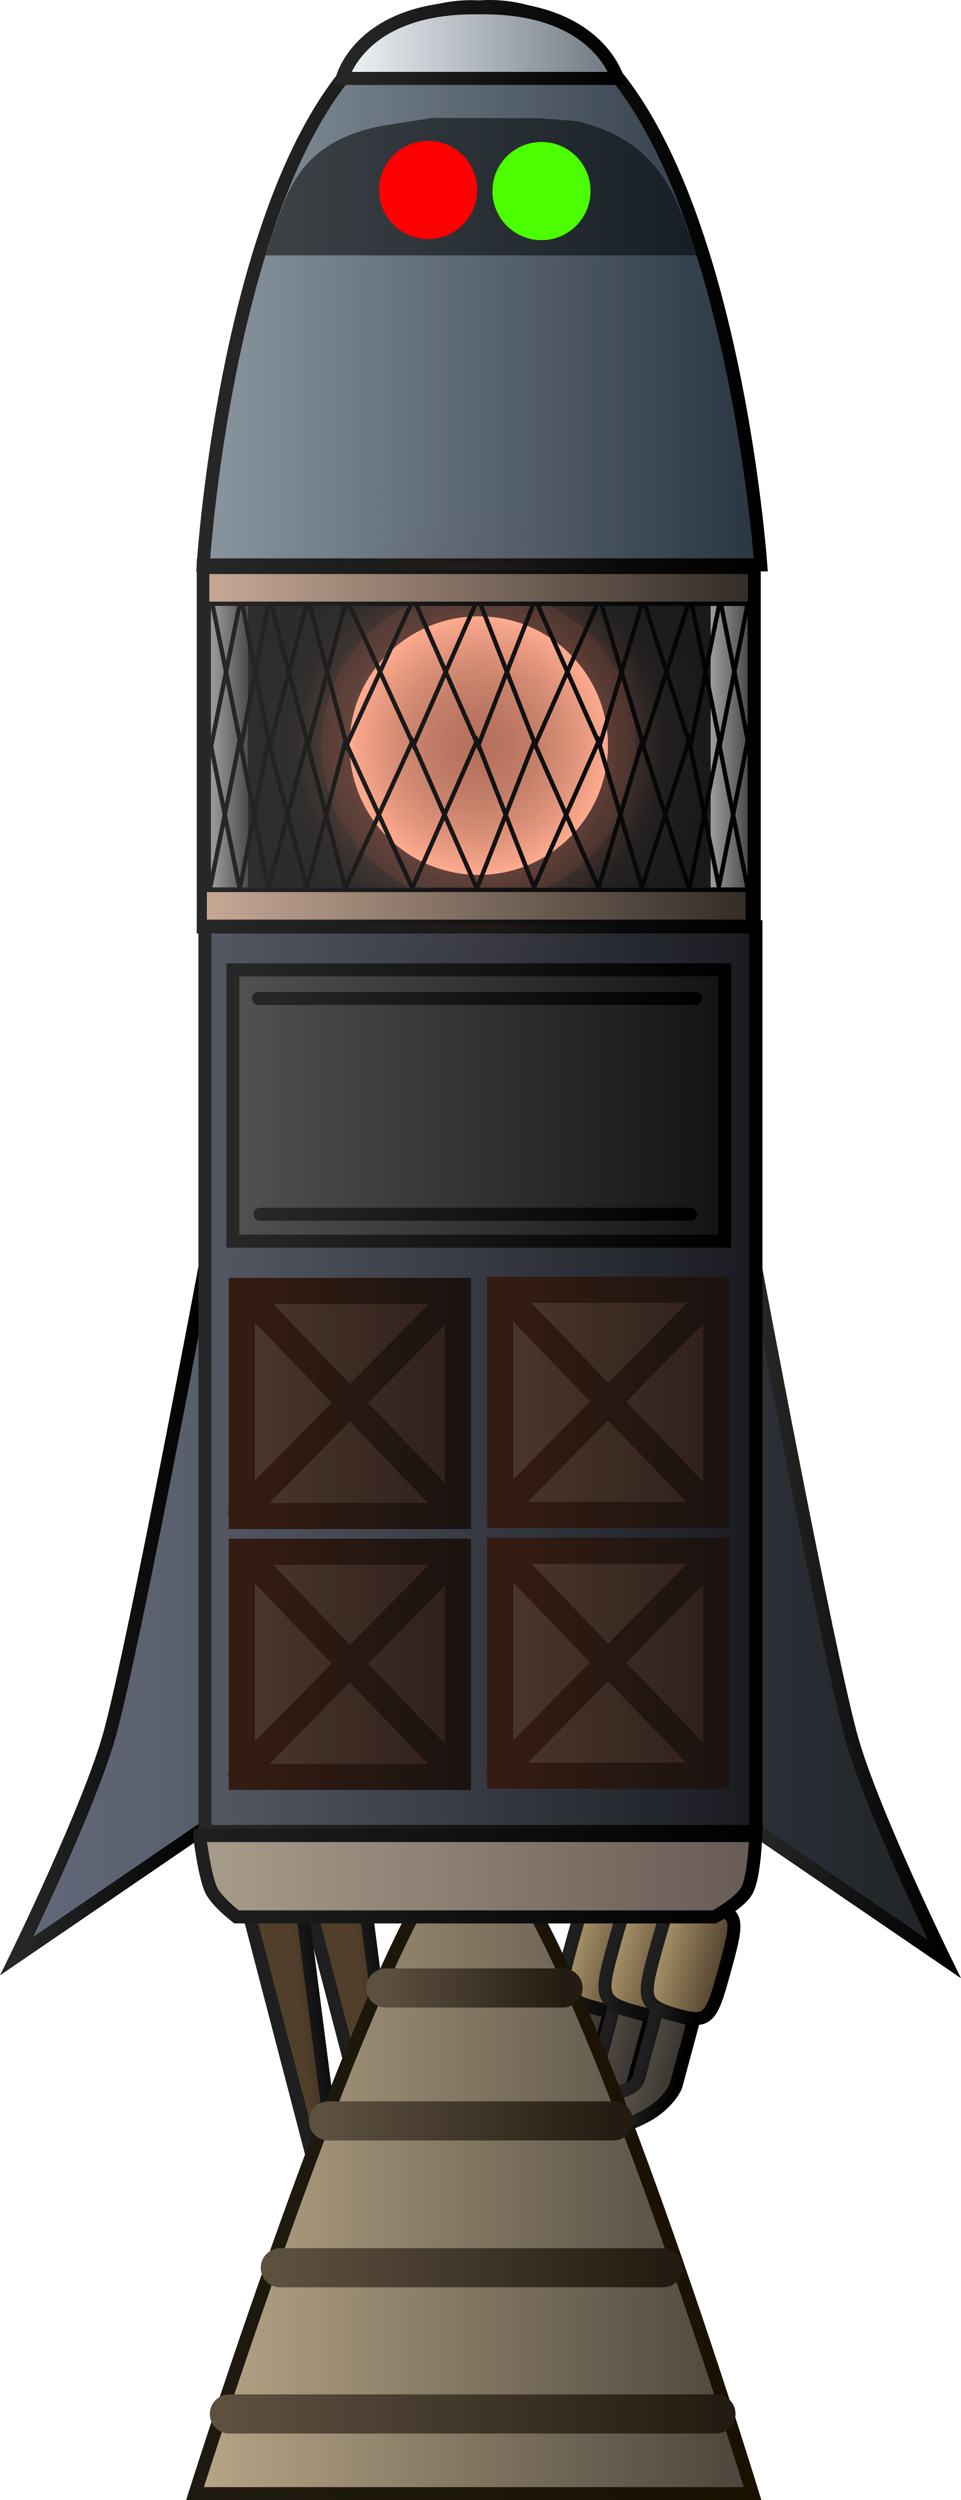 <svg version="1.1" xmlns="http://www.w3.org/2000/svg" xmlns:xlink="http://www.w3.org/1999/xlink" width="110.596" height="287.525" viewBox="0,0,110.596,287.525"><defs><linearGradient x1="208.289" y1="25.537" x2="272.458" y2="25.537" gradientUnits="userSpaceOnUse" id="color-1"><stop offset="0" stop-color="#89959f"/><stop offset="1" stop-color="#2a3542"/></linearGradient><linearGradient x1="208.289" y1="25.517" x2="272.458" y2="25.517" gradientUnits="userSpaceOnUse" id="color-2"><stop offset="0" stop-color="#272727"/><stop offset="1" stop-color="#000000"/></linearGradient><linearGradient x1="224.289" y1="-2.378" x2="255.958" y2="-2.378" gradientUnits="userSpaceOnUse" id="color-3"><stop offset="0" stop-color="#f1f5f8"/><stop offset="1" stop-color="#6d7680"/></linearGradient><linearGradient x1="224.289" y1="-2.381" x2="255.958" y2="-2.381" gradientUnits="userSpaceOnUse" id="color-4"><stop offset="0" stop-color="#272727"/><stop offset="1" stop-color="#000000"/></linearGradient><linearGradient x1="217.069" y1="13.927" x2="264.253" y2="13.927" gradientUnits="userSpaceOnUse" id="color-5"><stop offset="0" stop-color="#3b4145"/><stop offset="1" stop-color="#171e25"/></linearGradient><linearGradient x1="271.823" y1="177.001" x2="303.629" y2="177.001" gradientUnits="userSpaceOnUse" id="color-6"><stop offset="0" stop-color="#2c2f36"/><stop offset="1" stop-color="#191d1f"/></linearGradient><linearGradient x1="271.823" y1="178.094" x2="293.578" y2="178.094" gradientUnits="userSpaceOnUse" id="color-7"><stop offset="0" stop-color="#272727"/><stop offset="1" stop-color="#000000"/></linearGradient><linearGradient x1="208.578" y1="176.668" x2="176.772" y2="176.668" gradientUnits="userSpaceOnUse" id="color-8"><stop offset="0" stop-color="#575e6b"/><stop offset="1" stop-color="#696d82"/></linearGradient><linearGradient x1="186.823" y1="177.761" x2="208.578" y2="177.761" gradientUnits="userSpaceOnUse" id="color-9"><stop offset="0" stop-color="#272727"/><stop offset="1" stop-color="#000000"/></linearGradient><linearGradient x1="208.49" y1="151.261" x2="271.899" y2="151.261" gradientUnits="userSpaceOnUse" id="color-10"><stop offset="0" stop-color="#535863"/><stop offset="1" stop-color="#1a1b21"/></linearGradient><linearGradient x1="208.49" y1="151.261" x2="271.899" y2="151.261" gradientUnits="userSpaceOnUse" id="color-11"><stop offset="0" stop-color="#272727"/><stop offset="1" stop-color="#000000"/></linearGradient><linearGradient x1="242.461" y1="153.937" x2="267.332" y2="153.937" gradientUnits="userSpaceOnUse" id="color-12"><stop offset="0" stop-color="#4a382c"/><stop offset="1" stop-color="#301f1b"/></linearGradient><linearGradient x1="242.461" y1="153.937" x2="267.332" y2="153.937" gradientUnits="userSpaceOnUse" id="color-13"><stop offset="0" stop-color="#351c12"/><stop offset="1" stop-color="#1a1310"/></linearGradient><linearGradient x1="242.394" y1="153.946" x2="267.208" y2="153.946" gradientUnits="userSpaceOnUse" id="color-14"><stop offset="0" stop-color="#351c12"/><stop offset="1" stop-color="#1a1310"/></linearGradient><linearGradient x1="242.394" y1="153.757" x2="267.208" y2="153.757" gradientUnits="userSpaceOnUse" id="color-15"><stop offset="0" stop-color="#351c12"/><stop offset="1" stop-color="#1a1310"/></linearGradient><linearGradient x1="212.735" y1="154.063" x2="237.606" y2="154.063" gradientUnits="userSpaceOnUse" id="color-16"><stop offset="0" stop-color="#4a382c"/><stop offset="1" stop-color="#301f1b"/></linearGradient><linearGradient x1="212.735" y1="154.063" x2="237.606" y2="154.063" gradientUnits="userSpaceOnUse" id="color-17"><stop offset="0" stop-color="#351c12"/><stop offset="1" stop-color="#1a1310"/></linearGradient><linearGradient x1="212.668" y1="154.072" x2="237.482" y2="154.072" gradientUnits="userSpaceOnUse" id="color-18"><stop offset="0" stop-color="#351c12"/><stop offset="1" stop-color="#1a1310"/></linearGradient><linearGradient x1="212.668" y1="153.883" x2="237.482" y2="153.883" gradientUnits="userSpaceOnUse" id="color-19"><stop offset="0" stop-color="#351c12"/><stop offset="1" stop-color="#1a1310"/></linearGradient><linearGradient x1="242.461" y1="183.937" x2="267.332" y2="183.937" gradientUnits="userSpaceOnUse" id="color-20"><stop offset="0" stop-color="#4a382c"/><stop offset="1" stop-color="#301f1b"/></linearGradient><linearGradient x1="242.461" y1="183.937" x2="267.332" y2="183.937" gradientUnits="userSpaceOnUse" id="color-21"><stop offset="0" stop-color="#351c12"/><stop offset="1" stop-color="#1a1310"/></linearGradient><linearGradient x1="242.394" y1="183.946" x2="267.208" y2="183.946" gradientUnits="userSpaceOnUse" id="color-22"><stop offset="0" stop-color="#351c12"/><stop offset="1" stop-color="#1a1310"/></linearGradient><linearGradient x1="242.394" y1="183.757" x2="267.208" y2="183.757" gradientUnits="userSpaceOnUse" id="color-23"><stop offset="0" stop-color="#351c12"/><stop offset="1" stop-color="#1a1310"/></linearGradient><linearGradient x1="212.735" y1="184.063" x2="237.606" y2="184.063" gradientUnits="userSpaceOnUse" id="color-24"><stop offset="0" stop-color="#4a382c"/><stop offset="1" stop-color="#301f1b"/></linearGradient><linearGradient x1="212.735" y1="184.063" x2="237.606" y2="184.063" gradientUnits="userSpaceOnUse" id="color-25"><stop offset="0" stop-color="#351c12"/><stop offset="1" stop-color="#1a1310"/></linearGradient><linearGradient x1="212.668" y1="184.072" x2="237.482" y2="184.072" gradientUnits="userSpaceOnUse" id="color-26"><stop offset="0" stop-color="#351c12"/><stop offset="1" stop-color="#1a1310"/></linearGradient><linearGradient x1="212.668" y1="183.883" x2="237.482" y2="183.883" gradientUnits="userSpaceOnUse" id="color-27"><stop offset="0" stop-color="#351c12"/><stop offset="1" stop-color="#1a1310"/></linearGradient><linearGradient x1="211.7" y1="119.8" x2="268.3" y2="119.8" gradientUnits="userSpaceOnUse" id="color-28"><stop offset="0" stop-color="#515151"/><stop offset="1" stop-color="#131313"/></linearGradient><linearGradient x1="211.7" y1="119.8" x2="268.3" y2="119.8" gradientUnits="userSpaceOnUse" id="color-29"><stop offset="0" stop-color="#272727"/><stop offset="1" stop-color="#000000"/></linearGradient><linearGradient x1="214.648" y1="107.484" x2="264.959" y2="107.484" gradientUnits="userSpaceOnUse" id="color-30"><stop offset="0" stop-color="#272727"/><stop offset="1" stop-color="#000000"/></linearGradient><linearGradient x1="214.844" y1="132.298" x2="264.369" y2="132.298" gradientUnits="userSpaceOnUse" id="color-31"><stop offset="0" stop-color="#272727"/><stop offset="1" stop-color="#000000"/></linearGradient><linearGradient x1="208.295" y1="78.5" x2="271.705" y2="78.5" gradientUnits="userSpaceOnUse" id="color-32"><stop offset="0" stop-color="#303030"/><stop offset="1" stop-color="#171717"/></linearGradient><linearGradient x1="208.295" y1="78.5" x2="271.705" y2="78.5" gradientUnits="userSpaceOnUse" id="color-33"><stop offset="0" stop-color="#272727"/><stop offset="1" stop-color="#000000"/></linearGradient><radialGradient cx="240" cy="78.5" r="26.305" gradientUnits="userSpaceOnUse" id="color-34"><stop offset="0" stop-color="#734c45" stop-opacity="0.41"/><stop offset="1" stop-color="#734c45" stop-opacity="0"/></radialGradient><radialGradient cx="240" cy="78.406" r="21.356" gradientUnits="userSpaceOnUse" id="color-35"><stop offset="0" stop-color="#eb8c73" stop-opacity="0.61"/><stop offset="1" stop-color="#eb8c73" stop-opacity="0"/></radialGradient><radialGradient cx="240" cy="78.406" r="18.08" gradientUnits="userSpaceOnUse" id="color-36"><stop offset="0" stop-color="#ff734f" stop-opacity="0"/><stop offset="1" stop-color="#ff734f" stop-opacity="0.09"/></radialGradient><radialGradient cx="240" cy="78.406" r="14.867" gradientUnits="userSpaceOnUse" id="color-37"><stop offset="0" stop-color="#ffa282" stop-opacity="0.12"/><stop offset="1" stop-color="#ffab8f"/></radialGradient><linearGradient x1="209.188" y1="78.458" x2="213.438" y2="78.458" gradientUnits="userSpaceOnUse" id="color-38"><stop offset="0" stop-color="#9d9d9d"/><stop offset="1" stop-color="#4c4c4c"/></linearGradient><linearGradient x1="209.188" y1="78.458" x2="213.438" y2="78.458" gradientUnits="userSpaceOnUse" id="color-39"><stop offset="0" stop-color="#272727"/><stop offset="1" stop-color="#000000"/></linearGradient><linearGradient x1="266.688" y1="78.458" x2="270.938" y2="78.458" gradientUnits="userSpaceOnUse" id="color-40"><stop offset="0" stop-color="#9d9d9d"/><stop offset="1" stop-color="#4c4c4c"/></linearGradient><linearGradient x1="266.688" y1="78.458" x2="270.938" y2="78.458" gradientUnits="userSpaceOnUse" id="color-41"><stop offset="0" stop-color="#272727"/><stop offset="1" stop-color="#000000"/></linearGradient><linearGradient x1="209.071" y1="86.32" x2="270.929" y2="86.32" gradientUnits="userSpaceOnUse" id="color-42"><stop offset="0" stop-color="#272727"/><stop offset="1" stop-color="#000000"/></linearGradient><linearGradient x1="209.071" y1="86.394" x2="270.929" y2="86.394" gradientUnits="userSpaceOnUse" id="color-43"><stop offset="0" stop-color="#272727"/><stop offset="1" stop-color="#000000"/></linearGradient><linearGradient x1="209.214" y1="69.891" x2="271.071" y2="69.891" gradientUnits="userSpaceOnUse" id="color-44"><stop offset="0" stop-color="#272727"/><stop offset="1" stop-color="#000000"/></linearGradient><linearGradient x1="209.214" y1="69.966" x2="271.071" y2="69.966" gradientUnits="userSpaceOnUse" id="color-45"><stop offset="0" stop-color="#272727"/><stop offset="1" stop-color="#000000"/></linearGradient><linearGradient x1="208.46" y1="96.835" x2="270.96" y2="96.835" gradientUnits="userSpaceOnUse" id="color-46"><stop offset="0" stop-color="#c7a895"/><stop offset="1" stop-color="#322c27"/></linearGradient><linearGradient x1="208.46" y1="96.835" x2="270.96" y2="96.835" gradientUnits="userSpaceOnUse" id="color-47"><stop offset="0" stop-color="#272727"/><stop offset="1" stop-color="#000000"/></linearGradient><linearGradient x1="208.745" y1="60.264" x2="271.245" y2="60.264" gradientUnits="userSpaceOnUse" id="color-48"><stop offset="0" stop-color="#c7a895"/><stop offset="1" stop-color="#322c27"/></linearGradient><linearGradient x1="208.745" y1="60.264" x2="271.245" y2="60.264" gradientUnits="userSpaceOnUse" id="color-49"><stop offset="0" stop-color="#272727"/><stop offset="1" stop-color="#000000"/></linearGradient><linearGradient x1="249.088" y1="229.455" x2="253.305" y2="230.59" gradientUnits="userSpaceOnUse" id="color-50"><stop offset="0" stop-color="#524c43"/><stop offset="1" stop-color="#36312c"/></linearGradient><linearGradient x1="249.088" y1="229.455" x2="253.305" y2="230.59" gradientUnits="userSpaceOnUse" id="color-51"><stop offset="0" stop-color="#1f1f1f"/><stop offset="1" stop-color="#000000"/></linearGradient><linearGradient x1="250.74" y1="216.024" x2="258.721" y2="218.173" gradientUnits="userSpaceOnUse" id="color-52"><stop offset="0" stop-color="#ab966a"/><stop offset="1" stop-color="#4f3f2d"/></linearGradient><linearGradient x1="250.74" y1="216.024" x2="258.721" y2="218.173" gradientUnits="userSpaceOnUse" id="color-53"><stop offset="0" stop-color="#1f1f1f"/><stop offset="1" stop-color="#000000"/></linearGradient><linearGradient x1="227.32" y1="229.216" x2="231.81" y2="228.71" gradientUnits="userSpaceOnUse" id="color-54"><stop offset="0" stop-color="#523f2b"/><stop offset="1" stop-color="#2e2316"/></linearGradient><linearGradient x1="227.32" y1="229.216" x2="231.81" y2="228.71" gradientUnits="userSpaceOnUse" id="color-55"><stop offset="0" stop-color="#1f1f1f"/><stop offset="1" stop-color="#000000"/></linearGradient><linearGradient x1="253.838" y1="229.955" x2="258.055" y2="231.09" gradientUnits="userSpaceOnUse" id="color-56"><stop offset="0" stop-color="#524c43"/><stop offset="1" stop-color="#36312c"/></linearGradient><linearGradient x1="253.838" y1="229.955" x2="258.055" y2="231.09" gradientUnits="userSpaceOnUse" id="color-57"><stop offset="0" stop-color="#1f1f1f"/><stop offset="1" stop-color="#000000"/></linearGradient><linearGradient x1="255.49" y1="216.524" x2="263.471" y2="218.673" gradientUnits="userSpaceOnUse" id="color-58"><stop offset="0" stop-color="#ab966a"/><stop offset="1" stop-color="#4f3f2d"/></linearGradient><linearGradient x1="255.49" y1="216.524" x2="263.471" y2="218.673" gradientUnits="userSpaceOnUse" id="color-59"><stop offset="0" stop-color="#1f1f1f"/><stop offset="1" stop-color="#000000"/></linearGradient><linearGradient x1="260.354" y1="216.929" x2="268.334" y2="219.077" gradientUnits="userSpaceOnUse" id="color-60"><stop offset="0" stop-color="#ab966a"/><stop offset="1" stop-color="#4f3f2d"/></linearGradient><linearGradient x1="260.354" y1="216.929" x2="268.334" y2="219.077" gradientUnits="userSpaceOnUse" id="color-61"><stop offset="0" stop-color="#1f1f1f"/><stop offset="1" stop-color="#000000"/></linearGradient><linearGradient x1="258.756" y1="230.368" x2="262.973" y2="231.503" gradientUnits="userSpaceOnUse" id="color-62"><stop offset="0" stop-color="#524c43"/><stop offset="1" stop-color="#36312c"/></linearGradient><linearGradient x1="258.756" y1="230.368" x2="262.973" y2="231.503" gradientUnits="userSpaceOnUse" id="color-63"><stop offset="0" stop-color="#1f1f1f"/><stop offset="1" stop-color="#000000"/></linearGradient><linearGradient x1="219.82" y1="227.966" x2="224.31" y2="227.46" gradientUnits="userSpaceOnUse" id="color-64"><stop offset="0" stop-color="#523f2b"/><stop offset="1" stop-color="#2e2316"/></linearGradient><linearGradient x1="219.82" y1="227.966" x2="224.31" y2="227.46" gradientUnits="userSpaceOnUse" id="color-65"><stop offset="0" stop-color="#1f1f1f"/><stop offset="1" stop-color="#000000"/></linearGradient><linearGradient x1="207.342" y1="241.894" x2="271.51" y2="241.894" gradientUnits="userSpaceOnUse" id="color-66"><stop offset="0" stop-color="#b8a687"/><stop offset="1" stop-color="#4a443b"/></linearGradient><linearGradient x1="207.342" y1="241.894" x2="271.51" y2="241.894" gradientUnits="userSpaceOnUse" id="color-67"><stop offset="0" stop-color="#1f1a11"/><stop offset="1" stop-color="#191100"/></linearGradient><linearGradient x1="229.3" y1="221.281" x2="249.7" y2="221.281" gradientUnits="userSpaceOnUse" id="color-68"><stop offset="0" stop-color="#5c503f"/><stop offset="1" stop-color="#241c12"/></linearGradient><linearGradient x1="222.7" y1="236.575" x2="255.5" y2="236.575" gradientUnits="userSpaceOnUse" id="color-69"><stop offset="0" stop-color="#5c503f"/><stop offset="1" stop-color="#241c12"/></linearGradient><linearGradient x1="217.163" y1="253.457" x2="261.198" y2="253.457" gradientUnits="userSpaceOnUse" id="color-70"><stop offset="0" stop-color="#5c503f"/><stop offset="1" stop-color="#241c12"/></linearGradient><linearGradient x1="211.3" y1="270.272" x2="267.3" y2="270.272" gradientUnits="userSpaceOnUse" id="color-71"><stop offset="0" stop-color="#5c503f"/><stop offset="1" stop-color="#241c12"/></linearGradient><linearGradient x1="207.875" y1="208.43" x2="271.875" y2="208.43" gradientUnits="userSpaceOnUse" id="color-72"><stop offset="0" stop-color="#a89d8a"/><stop offset="1" stop-color="#665a54"/></linearGradient><linearGradient x1="207.875" y1="208.43" x2="271.875" y2="208.43" gradientUnits="userSpaceOnUse" id="color-73"><stop offset="0" stop-color="#1f1f1f"/><stop offset="1" stop-color="#000000"/></linearGradient></defs><g transform="translate(-184.903,7.339)"><g data-paper-data="{&quot;isPaintingLayer&quot;:true}" fill-rule="nonzero" stroke-linejoin="miter" stroke-miterlimit="10" stroke-dasharray="" stroke-dashoffset="0" style="mix-blend-mode: normal"><path d="M208.289,57.623c0,0 4.127,-65.639 31.755,-64.169c27.799,-1.962 32.413,64.169 32.413,64.169z" fill="url(#color-1)" stroke="url(#color-2)" stroke-width="1.5" stroke-linecap="butt"/><path d="M224.289,1.681c0,0 2.037,-8.305 15.672,-8.119c13.719,-0.248 15.997,8.119 15.997,8.119z" fill="url(#color-3)" stroke="url(#color-4)" stroke-width="1.5" stroke-linecap="butt"/><path d="M215.456,22.029c0,0 0.783,-2.539 1.933,-5.56c1.35,-3.545 3.585,-7.755 11.309,-9.306c0.3,-0.06 5.93,-0.942 5.93,-0.942l12.249,0.038c0,0 4.234,0.302 4.483,0.361c7.31,1.733 10.055,6.084 11.592,9.722c1.31,3.102 2.107,5.686 2.107,5.686z" data-paper-data="{&quot;index&quot;:null}" fill="url(#color-5)" stroke="#000000" stroke-width="0" stroke-linecap="butt"/><path d="M228.526,14.51c0,-3.118 2.527,-5.645 5.645,-5.645c3.118,0 5.645,2.527 5.645,5.645c0,3.118 -2.527,5.645 -5.645,5.645c-3.118,0 -5.645,-2.527 -5.645,-5.645z" fill="#ff0000" stroke="none" stroke-width="0.5" stroke-linecap="butt"/><path d="M241.575,14.634c0,-3.118 2.527,-5.645 5.645,-5.645c3.118,0 5.645,2.527 5.645,5.645c0,3.118 -2.527,5.645 -5.645,5.645c-3.118,0 -5.645,-2.527 -5.645,-5.645z" fill="#4bff00" stroke="none" stroke-width="0.5" stroke-linecap="butt"/><path d="M271.823,203.094v-64.852c0,0 8.161,43.534 11.014,54.044c2.257,8.316 10.741,25.659 10.741,25.659z" fill="url(#color-6)" stroke="url(#color-7)" stroke-width="1.5" stroke-linecap="butt"/><path d="M186.823,217.612c0,0 8.483,-17.343 10.741,-25.659c2.853,-10.511 11.014,-54.044 11.014,-54.044v64.852z" data-paper-data="{&quot;index&quot;:null}" fill="url(#color-8)" stroke="url(#color-9)" stroke-width="1.5" stroke-linecap="butt"/><path d="M208.49,203.279v-104.037h63.409v104.037z" fill="url(#color-10)" stroke="url(#color-11)" stroke-width="1.5" stroke-linecap="butt"/><g stroke-width="3"><path d="M242.461,166.884v-25.895h24.871v25.895z" fill="url(#color-12)" stroke="url(#color-13)" stroke-linecap="butt"/><path d="M242.394,166.542l24.814,-25.192" fill="none" stroke="url(#color-14)" stroke-linecap="round"/><path d="M242.646,141.099l24.562,25.57" fill="none" stroke="url(#color-15)" stroke-linecap="round"/></g><g stroke-width="3"><path d="M212.735,167.01v-25.895h24.871v25.895z" fill="url(#color-16)" stroke="url(#color-17)" stroke-linecap="butt"/><path d="M237.482,141.476l-24.814,25.192" fill="none" stroke="url(#color-18)" stroke-linecap="round"/><path d="M212.92,141.225l24.562,25.57" fill="none" stroke="url(#color-19)" stroke-linecap="round"/></g><g stroke-width="3"><path d="M242.461,196.884v-25.895h24.871v25.895z" fill="url(#color-20)" stroke="url(#color-21)" stroke-linecap="butt"/><path d="M242.394,196.542l24.814,-25.192" fill="none" stroke="url(#color-22)" stroke-linecap="round"/><path d="M242.646,171.099l24.562,25.57" fill="none" stroke="url(#color-23)" stroke-linecap="round"/></g><g stroke-width="3"><path d="M212.735,197.01v-25.895h24.871v25.895z" fill="url(#color-24)" stroke="url(#color-25)" stroke-linecap="butt"/><path d="M212.668,196.668l24.814,-25.192" fill="none" stroke="url(#color-26)" stroke-linecap="round"/><path d="M212.92,171.225l24.562,25.57" fill="none" stroke="url(#color-27)" stroke-linecap="round"/></g><g stroke-width="1.5"><path d="M211.7,135.4v-31.2h56.6v31.2z" fill="url(#color-28)" stroke="url(#color-29)" stroke-linecap="butt"/><path d="M264.959,107.484h-50.311" fill="none" stroke="url(#color-30)" stroke-linecap="round"/><path d="M214.844,132.298h49.525" fill="none" stroke="url(#color-31)" stroke-linecap="round"/></g><g><path d="M208.295,99.269v-41.537h63.409v41.537z" fill="url(#color-32)" stroke="url(#color-33)" stroke-width="1.5" stroke-linecap="butt"/><path d="M213.695,78.5c0,-14.528 11.777,-26.305 26.305,-26.305c14.528,0 26.305,11.777 26.305,26.305c0,14.528 -11.777,26.305 -26.305,26.305c-14.528,0 -26.305,-11.777 -26.305,-26.305z" fill="url(#color-34)" stroke="none" stroke-width="0.5" stroke-linecap="butt"/><path d="M218.644,78.406c0,-11.795 9.561,-21.356 21.356,-21.356c11.795,0 21.356,9.561 21.356,21.356c0,11.795 -9.561,21.356 -21.356,21.356c-11.795,0 -21.356,-9.561 -21.356,-21.356z" fill="url(#color-35)" stroke="none" stroke-width="0.5" stroke-linecap="butt"/><path d="M221.92,78.406c0,-9.985 8.095,-18.08 18.08,-18.08c9.985,0 18.08,8.095 18.08,18.08c0,9.985 -8.095,18.08 -18.08,18.08c-9.985,0 -18.08,-8.095 -18.08,-18.08z" fill="url(#color-36)" stroke="none" stroke-width="0.5" stroke-linecap="butt"/><path d="M225.133,78.406c0,-8.211 6.656,-14.867 14.867,-14.867c8.211,0 14.867,6.656 14.867,14.867c0,8.211 -6.656,14.867 -14.867,14.867c-8.211,0 -14.867,-6.656 -14.867,-14.867z" fill="url(#color-37)" stroke="none" stroke-width="0.5" stroke-linecap="butt"/><path d="M209.188,94.708v-32.5h4.25v32.5z" fill="url(#color-38)" stroke="url(#color-39)" stroke-width="0" stroke-linecap="butt"/><path d="M266.688,94.708v-32.5h4.25v32.5z" fill="url(#color-40)" stroke="url(#color-41)" stroke-width="0" stroke-linecap="butt"/><path d="M209.071,94.854l3.429,-17.068l3.286,17.068l4.429,-16.919l4.429,16.845l7.714,-16.845l7.429,16.919l6.571,-16.845l7.429,16.77l5,-16.77l5.429,16.919l3.429,-16.845l3.286,16.696" fill="none" stroke="url(#color-42)" stroke-width="0.5" stroke-linecap="round"/><path d="M270.929,77.935l-3.286,16.696l-3.429,-16.845l-5.429,16.919l-5,-16.77l-7.429,16.77l-6.571,-16.845l-7.429,16.919l-7.714,-16.845l-4.429,16.845l-4.429,-16.919l-3.286,17.068l-3.429,-17.068" data-paper-data="{&quot;index&quot;:null}" fill="none" stroke="url(#color-43)" stroke-width="0.5" stroke-linecap="round"/><path d="M209.214,78.425l3.429,-17.068l3.286,17.068l4.429,-16.919l4.429,16.845l7.714,-16.845l7.429,16.919l6.571,-16.845l7.429,16.77l5,-16.77l5.429,16.919l3.429,-16.845l3.286,16.696" fill="none" stroke="url(#color-44)" stroke-width="0.5" stroke-linecap="round"/><path d="M271.071,61.506l-3.286,16.696l-3.429,-16.845l-5.429,16.919l-5,-16.77l-7.429,16.77l-6.571,-16.845l-7.429,16.919l-7.714,-16.845l-4.429,16.845l-4.429,-16.919l-3.286,17.068l-3.429,-17.068" data-paper-data="{&quot;index&quot;:null}" fill="none" stroke="url(#color-45)" stroke-width="0.5" stroke-linecap="round"/><path d="M208.46,98.669v-3.667h62.5v3.667z" fill="url(#color-46)" stroke="url(#color-47)" stroke-width="0.5" stroke-linecap="butt"/><path d="M208.745,62.097v-3.667h62.5v3.667z" fill="url(#color-48)" stroke="url(#color-49)" stroke-width="0.5" stroke-linecap="butt"/></g><g><path d="M247.331,235.981l3.514,-13.053l4.217,1.135l-3.514,13.053z" fill="url(#color-50)" stroke="url(#color-51)" stroke-width="1.5" stroke-linecap="butt"/><path d="M258.721,218.173c-1.586,5.773 -1.847,6.367 -5.696,5.265c-3.85,-1.102 -3.811,-1.932 -2.284,-7.413c1.686,-6.052 1.788,-6.476 5.696,-5.265c3.745,1.161 4.026,1.073 2.284,7.413z" fill="url(#color-52)" stroke="url(#color-53)" stroke-width="1.5" stroke-linecap="butt"/><path d="M230.725,251.043l-10.331,-39.585l6.41,-0.835l5.161,40.163z" fill="url(#color-54)" stroke="url(#color-55)" stroke-width="1.5" stroke-linecap="butt"/><path d="M252.081,236.481l3.514,-13.053l4.217,1.135l-3.514,13.053z" fill="url(#color-56)" stroke="url(#color-57)" stroke-width="1.5" stroke-linecap="butt"/><path d="M263.471,218.673c-1.586,5.773 -1.847,6.367 -5.696,5.265c-3.85,-1.102 -3.811,-1.932 -2.284,-7.413c1.686,-6.052 1.788,-6.476 5.696,-5.265c3.745,1.161 4.026,1.073 2.284,7.413z" fill="url(#color-58)" stroke="url(#color-59)" stroke-width="1.5" stroke-linecap="butt"/><path d="M268.334,219.077c-1.586,5.773 -1.847,6.367 -5.696,5.265c-3.85,-1.102 -3.811,-1.932 -2.284,-7.413c1.686,-6.052 1.788,-6.476 5.696,-5.265c3.745,1.161 4.026,1.073 2.284,7.413z" fill="url(#color-60)" stroke="url(#color-61)" stroke-width="1.5" stroke-linecap="butt"/><path d="M254.014,233.445c0,0 3.881,0.122 4.398,-1.8c0.631,-2.344 2.101,-7.804 2.101,-7.804l4.217,1.135c0,0 -1.378,5.121 -1.999,7.424c-0.232,0.861 -1.513,2.467 -3.245,3.462c-2.301,1.321 -5.166,1.937 -5.166,1.937z" fill="url(#color-62)" stroke="url(#color-63)" stroke-width="1.5" stroke-linecap="butt"/><path d="M223.225,249.793l-10.331,-39.585l6.41,-0.835l5.161,40.163z" fill="url(#color-64)" stroke="url(#color-65)" stroke-width="1.5" stroke-linecap="butt"/><path d="M207.342,279.436c0,0 23.96,-75.632 32.089,-75.081c9.299,0.63 32.08,75.081 32.08,75.081z" fill="url(#color-66)" stroke="url(#color-67)" stroke-width="1.5" stroke-linecap="butt"/><path d="M249.7,221.281h-20.4" fill="none" stroke="url(#color-68)" stroke-width="4.5" stroke-linecap="round"/><path d="M255.5,236.575h-32.8" fill="none" stroke="url(#color-69)" stroke-width="4.5" stroke-linecap="round"/><path d="M217.163,253.457h44.034" fill="none" stroke="url(#color-70)" stroke-width="4.5" stroke-linecap="round"/><path d="M267.3,270.272h-56" fill="none" stroke="url(#color-71)" stroke-width="4.5" stroke-linecap="round"/><path d="M207.875,203.75h64c0,0 -0.144,4.611 -0.987,6.271c-0.722,1.424 -3.763,3.09 -3.763,3.09h-55c0,0 -2.318,-1.767 -2.94,-3.136c-0.765,-1.685 -1.31,-6.224 -1.31,-6.224z" fill="url(#color-72)" stroke="url(#color-73)" stroke-width="1.5" stroke-linecap="butt"/></g></g></g></svg>